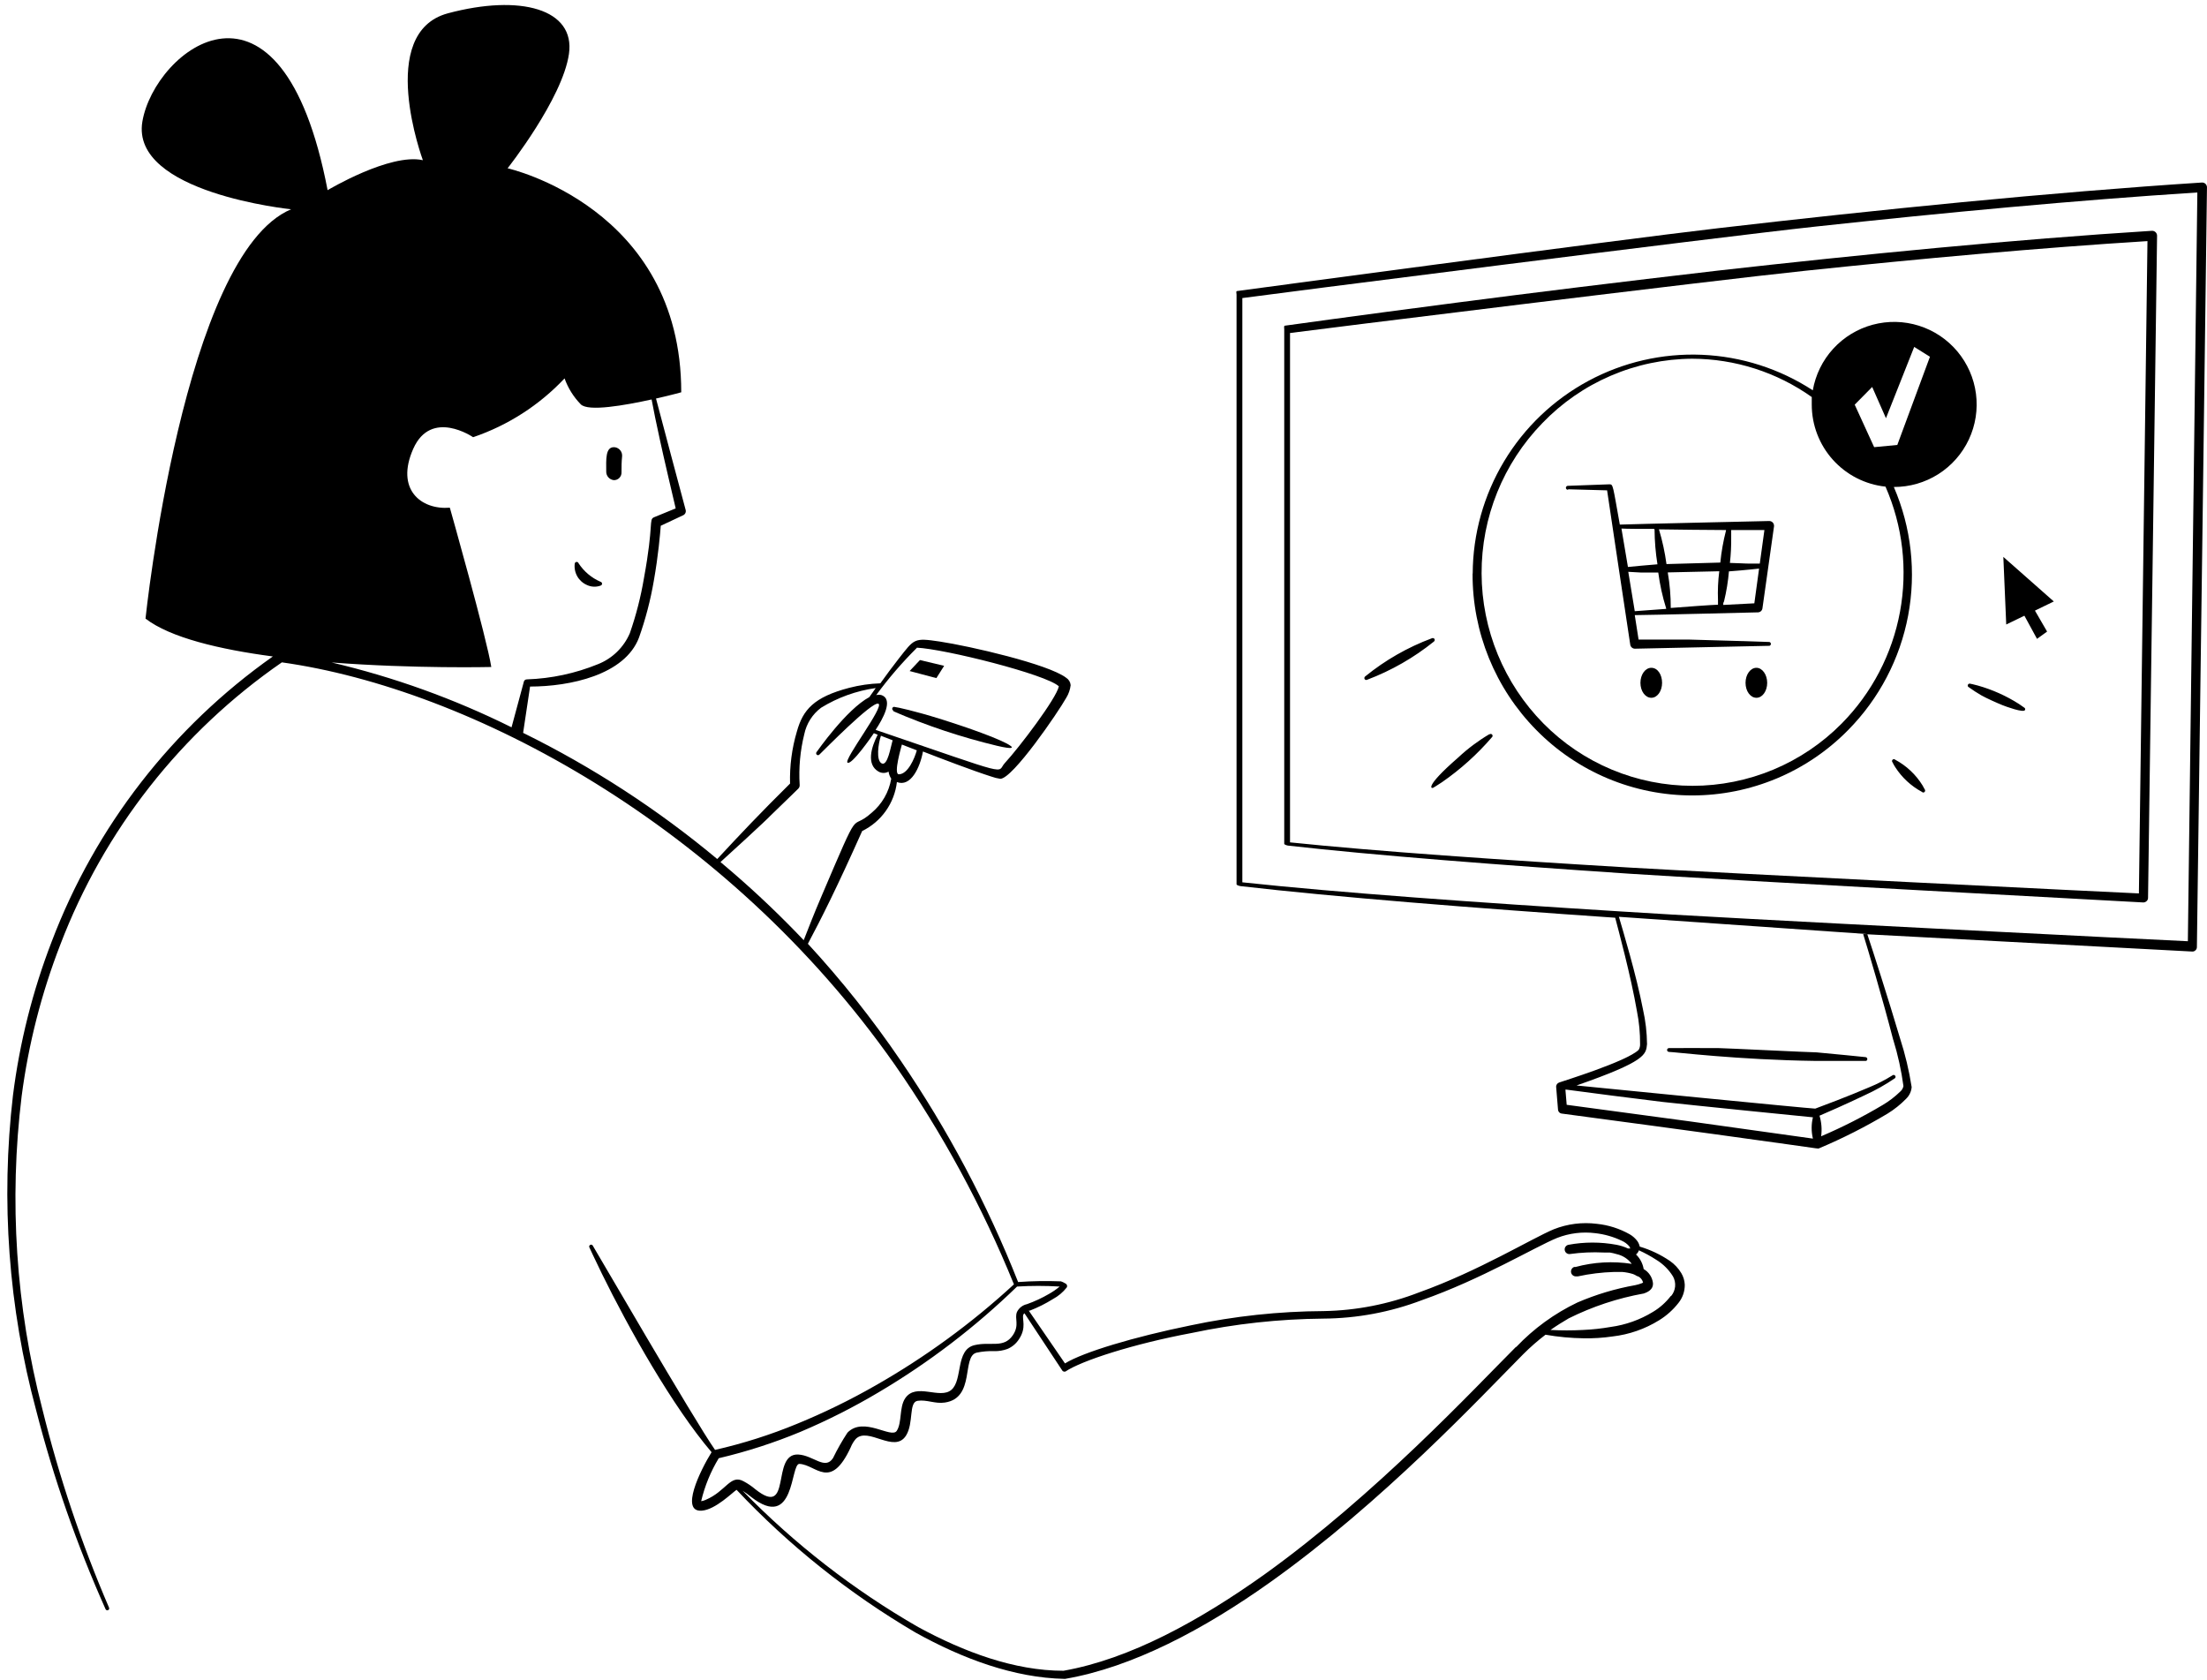 <svg width="293" height="223" viewBox="0 0 293 223" fill="none" xmlns="http://www.w3.org/2000/svg">
<path fill-rule="evenodd" clip-rule="evenodd" d="M77.932 77.667C78.212 77.798 78.515 77.872 78.823 77.885C79.132 77.899 79.44 77.85 79.73 77.744C79.787 77.73 79.837 77.697 79.873 77.651C79.909 77.605 79.929 77.549 79.929 77.49C79.929 77.432 79.909 77.375 79.873 77.329C79.837 77.283 79.787 77.251 79.73 77.237C78.536 76.723 77.52 75.867 76.81 74.778C76.792 74.722 76.755 74.673 76.706 74.641C76.656 74.608 76.597 74.594 76.538 74.599C76.48 74.604 76.424 74.629 76.381 74.67C76.339 74.711 76.311 74.765 76.303 74.824C76.229 75.41 76.348 76.005 76.641 76.518C76.936 77.031 77.389 77.434 77.932 77.667ZM193.578 40.153C179.747 41.951 170.649 43.227 170.649 43.227C170.403 43.227 170.495 43.473 170.495 43.718V112.015C170.495 112.138 170.879 112.245 171.017 112.261C182.405 113.552 199.187 114.843 216.384 115.995C228.064 116.764 284.543 119.807 284.543 119.807C284.702 119.807 284.856 119.746 284.973 119.638C285.035 119.584 285.085 119.518 285.12 119.444C285.154 119.37 285.172 119.289 285.173 119.207C285.265 113.444 286.371 31.286 286.371 31.286C286.371 31.199 286.353 31.114 286.318 31.035C286.284 30.956 286.234 30.884 286.172 30.825C286.108 30.764 286.034 30.716 285.952 30.684C285.87 30.653 285.783 30.638 285.695 30.64C267.545 31.777 246.844 33.806 228.049 35.927C215.201 37.417 203.229 38.893 193.578 40.153ZM285.096 32.008L283.959 118.608C280.977 118.485 228.126 115.872 216.431 115.181C199.356 114.166 182.621 113.014 171.263 111.83V44.21C173.784 43.857 227.419 37.218 239.698 35.942C254.928 34.344 270.773 32.899 285.096 32.008Z" fill="black"/>
<path fill-rule="evenodd" clip-rule="evenodd" d="M195.499 76.161C195.466 83.929 198.511 91.394 203.967 96.923C206.668 99.671 209.888 101.853 213.441 103.343C216.994 104.832 220.808 105.6 224.66 105.6C228.513 105.6 232.327 104.832 235.88 103.343C239.433 101.853 242.653 99.671 245.354 96.923C249.467 92.761 252.243 87.465 253.324 81.715C254.406 75.964 253.744 70.022 251.424 64.65C253.513 64.657 255.56 64.067 257.325 62.95C259.089 61.833 260.498 60.234 261.384 58.343C262.271 56.452 262.598 54.346 262.328 52.275C262.058 50.204 261.201 48.254 259.859 46.653C258.518 45.052 256.746 43.868 254.754 43.241C252.762 42.614 250.632 42.569 248.615 43.111C246.598 43.654 244.778 44.762 243.37 46.304C241.962 47.847 241.024 49.76 240.666 51.817C236.27 48.95 231.181 47.32 225.936 47.1C220.692 46.88 215.485 48.078 210.864 50.569C206.242 53.058 202.378 56.748 199.677 61.249C196.976 65.75 195.538 70.896 195.515 76.145L195.499 76.161ZM248.55 51.372L250.379 55.521L254.129 46.054L256.219 47.361L251.885 59.071L248.812 59.363L246.23 53.723L248.55 51.372ZM224.653 47.622C230.343 47.638 235.888 49.415 240.528 52.709V53.723C240.528 56.425 241.528 59.032 243.336 61.041C245.143 63.05 247.63 64.319 250.318 64.604C252.608 69.824 253.278 75.612 252.243 81.218C251.207 86.824 248.513 91.99 244.508 96.047C241.92 98.668 238.836 100.749 235.437 102.17C232.038 103.59 228.391 104.322 224.706 104.322C221.022 104.322 217.375 103.59 213.976 102.17C210.577 100.749 207.493 98.668 204.905 96.047C199.668 90.74 196.721 83.591 196.695 76.135C196.669 68.679 199.567 61.51 204.766 56.167C207.342 53.486 210.429 51.349 213.845 49.882C217.26 48.414 220.935 47.646 224.653 47.622Z" fill="black"/>
<path fill-rule="evenodd" clip-rule="evenodd" d="M208.209 64.957L213.357 65.096C213.449 65.818 216.431 85.581 216.431 85.581C216.452 85.729 216.526 85.865 216.639 85.963C216.752 86.062 216.896 86.117 217.045 86.119L234.903 85.735C234.96 85.721 235.01 85.688 235.046 85.642C235.082 85.597 235.102 85.54 235.102 85.481C235.102 85.423 235.082 85.367 235.046 85.32C235.01 85.275 234.96 85.242 234.903 85.228C234.903 85.228 225.974 84.936 224.145 84.905H217.537C217.445 84.275 217.26 83.122 217.03 81.662C218.567 81.662 233.382 81.294 233.382 81.294C233.53 81.291 233.672 81.235 233.782 81.136C233.892 81.038 233.963 80.903 233.981 80.756L235.518 69.875C235.527 69.787 235.519 69.698 235.492 69.613C235.466 69.528 235.422 69.45 235.364 69.383C235.305 69.315 235.232 69.261 235.149 69.224C235.067 69.187 234.978 69.168 234.888 69.168C234.888 69.168 216.446 69.583 215.047 69.644C214.11 64.435 214.171 64.296 213.68 64.296L208.147 64.496C208.078 64.496 208.011 64.524 207.962 64.573C207.913 64.622 207.886 64.688 207.886 64.757C207.886 64.827 207.913 64.893 207.962 64.942C208.011 64.991 208.078 65.019 208.147 65.019L208.209 64.957ZM228.08 79.695V80.279C227.588 80.279 223.331 80.587 221.809 80.71C221.813 79.128 221.679 77.55 221.41 75.992L228.249 75.838C228.085 77.117 228.029 78.407 228.08 79.695ZM229.832 71.243V70.367H234.242L233.628 74.824H232.337C231.599 74.824 230.677 74.747 229.663 74.731C229.793 73.573 229.85 72.408 229.832 71.243ZM229.54 75.853C230.615 75.776 231.584 75.684 232.352 75.607L233.535 75.484L232.905 80.095L228.771 80.31C228.771 80.172 228.771 80.018 228.879 79.849C229.205 78.511 229.426 77.149 229.54 75.776V75.853ZM229.14 70.444C228.781 71.836 228.53 73.254 228.387 74.685L221.241 74.885C221.029 73.325 220.695 71.783 220.242 70.275C223.546 70.321 225.836 70.352 229.14 70.367V70.444ZM221.195 80.833L217.03 81.14C216.769 79.603 216.477 77.774 216.169 75.915L217.844 76.007H220.15C220.362 77.617 220.711 79.206 221.195 80.756V80.833ZM219.658 70.305C219.669 71.85 219.797 73.391 220.042 74.916L217.891 75.1L216.123 75.269C216 74.486 215.416 71.058 215.263 70.167C216.031 70.213 217.691 70.213 219.596 70.213L219.658 70.305Z" fill="black"/>
<path fill-rule="evenodd" clip-rule="evenodd" d="M292.795 24.401C292.731 24.342 292.656 24.297 292.574 24.268C292.492 24.239 292.405 24.226 292.319 24.232C272.125 25.538 249.088 27.859 228.172 30.287C213.864 31.947 164.286 38.632 164.286 38.632C164.04 38.632 164.163 38.878 164.163 39.123V117.394C164.163 117.517 164.563 117.624 164.701 117.64C177.195 119.084 195.56 120.544 214.433 121.835C214.832 123.372 216.507 129.519 217.322 134.253C217.608 135.69 217.747 137.152 217.737 138.617C217.749 138.881 217.685 139.142 217.552 139.37C216.016 140.907 207.271 143.597 207.01 143.704C206.88 143.743 206.768 143.825 206.692 143.937C206.617 144.049 206.582 144.184 206.595 144.319L206.841 147.3C206.848 147.438 206.905 147.569 207.001 147.668C207.097 147.767 207.226 147.827 207.363 147.838C243.31 152.633 241.173 152.556 241.496 152.449C244.633 151.127 247.673 149.587 250.594 147.838C251.498 147.282 252.329 146.616 253.068 145.856C253.486 145.447 253.743 144.901 253.791 144.319C253.449 142.13 252.935 139.972 252.254 137.864C250.717 132.685 248.581 126.031 247.905 124.033L291.028 126.323C291.11 126.33 291.193 126.318 291.27 126.289C291.347 126.259 291.417 126.213 291.474 126.154C291.534 126.1 291.582 126.033 291.613 125.959C291.645 125.885 291.661 125.804 291.658 125.723C291.766 119.115 292.995 24.969 292.995 24.969C293.008 24.866 292.997 24.76 292.962 24.662C292.927 24.563 292.87 24.474 292.795 24.401ZM224.422 148.883L207.993 146.67L207.824 144.657H207.963C209.238 144.841 218.797 146.071 220.703 146.286C224.837 146.747 239.683 148.238 240.682 148.33C240.458 149.259 240.458 150.229 240.682 151.158L224.422 148.883ZM251.347 138.033C251.965 140.042 252.418 142.098 252.7 144.181C252.644 144.476 252.487 144.743 252.254 144.934C251.562 145.605 250.793 146.194 249.964 146.686C247.329 148.254 244.593 149.646 241.773 150.85C241.899 149.934 241.825 149.001 241.558 148.115C242.357 147.777 245.108 146.578 247.567 145.395C248.967 144.76 250.309 144.004 251.578 143.136C251.601 143.113 251.62 143.085 251.633 143.055C251.646 143.024 251.653 142.992 251.653 142.959C251.653 142.926 251.646 142.893 251.633 142.863C251.62 142.833 251.601 142.805 251.578 142.782C251.529 142.733 251.462 142.706 251.393 142.706C251.324 142.706 251.258 142.733 251.209 142.782C250.256 143.379 249.253 143.893 248.212 144.319C245.4 145.533 241.742 146.901 240.989 147.177C240.313 147.177 210.76 144.257 209.3 144.104C218.521 140.892 218.521 140 218.659 138.617C218.643 137.066 218.463 135.52 218.121 134.007C217.23 129.396 215.462 123.556 214.924 121.712L247.889 124.002H247.351C247.889 125.708 249.964 132.685 251.347 138.064V138.033ZM290.459 124.955C287.278 124.817 228.249 121.881 215.232 121.005C196.221 119.822 177.595 118.5 164.932 117.133V39.569C167.621 39.185 227.45 31.547 241.112 30.072C258.017 28.243 275.767 26.568 291.719 25.553L290.459 124.955Z" fill="black"/>
<path fill-rule="evenodd" clip-rule="evenodd" d="M241.158 139.708C240.328 139.708 229.155 139.155 228.126 139.14C227.096 139.124 221.594 139.14 221.594 139.14C221.56 139.138 221.525 139.142 221.493 139.154C221.46 139.165 221.43 139.182 221.405 139.205C221.379 139.228 221.358 139.256 221.343 139.287C221.328 139.318 221.319 139.351 221.317 139.386C221.317 139.452 221.343 139.517 221.388 139.565C221.434 139.614 221.497 139.643 221.563 139.647C222.224 139.647 230.707 140.707 241.112 140.846H247.643C247.676 140.85 247.709 140.847 247.741 140.838C247.773 140.828 247.802 140.812 247.827 140.79C247.851 140.768 247.871 140.741 247.885 140.711C247.898 140.681 247.905 140.648 247.905 140.615C247.907 140.581 247.902 140.546 247.891 140.514C247.879 140.481 247.862 140.451 247.839 140.426C247.816 140.4 247.788 140.379 247.758 140.364C247.727 140.349 247.693 140.34 247.659 140.339C247.659 140.339 242.664 139.831 241.158 139.708ZM268.759 81.74L270.434 84.813L271.771 83.845L270.158 81.063L272.663 79.849L265.962 73.932L266.346 82.907L268.759 81.74ZM261.259 90.899C261.244 90.929 261.235 90.962 261.233 90.996C261.231 91.029 261.236 91.063 261.247 91.095C261.259 91.126 261.277 91.156 261.3 91.18C261.323 91.204 261.351 91.224 261.382 91.237C261.917 91.624 262.471 91.983 263.042 92.313C263.688 92.682 265.163 93.343 265.855 93.619C266.27 93.788 268.652 94.664 268.836 94.265C268.851 94.234 268.86 94.202 268.862 94.168C268.865 94.134 268.86 94.1 268.848 94.069C268.837 94.037 268.819 94.008 268.795 93.984C268.772 93.959 268.744 93.94 268.713 93.927L268.052 93.466C266.354 92.381 264.505 91.552 262.566 91.007C261.966 90.838 261.598 90.776 261.598 90.776C261.536 90.749 261.467 90.747 261.404 90.77C261.341 90.793 261.289 90.839 261.259 90.899ZM255.235 104.269C254.349 102.832 253.097 101.654 251.608 100.858C251.585 100.834 251.557 100.816 251.527 100.803C251.497 100.791 251.464 100.784 251.432 100.784C251.399 100.784 251.366 100.791 251.336 100.803C251.306 100.816 251.278 100.834 251.255 100.858C251.232 100.881 251.213 100.908 251.201 100.939C251.188 100.969 251.182 101.001 251.182 101.034C251.182 101.067 251.188 101.1 251.201 101.13C251.213 101.16 251.232 101.188 251.255 101.211C251.358 101.429 251.476 101.64 251.608 101.841C252.493 103.222 253.714 104.354 255.158 105.13C255.18 105.156 255.207 105.177 255.238 105.191C255.268 105.205 255.301 105.212 255.335 105.212C255.369 105.212 255.402 105.205 255.433 105.191C255.463 105.177 255.49 105.156 255.512 105.13C255.556 105.082 255.581 105.019 255.581 104.953C255.581 104.888 255.556 104.825 255.512 104.776L255.235 104.269ZM190.443 84.829C190.405 84.773 190.348 84.733 190.283 84.716C190.218 84.699 190.149 84.706 190.089 84.736C186.888 85.93 183.903 87.637 181.253 89.792C181.197 89.83 181.157 89.887 181.14 89.952C181.123 90.017 181.13 90.086 181.16 90.146C181.196 90.204 181.252 90.247 181.318 90.264C181.384 90.281 181.455 90.272 181.514 90.238C184.707 89.029 187.69 87.323 190.351 85.182C190.406 85.144 190.446 85.088 190.463 85.023C190.48 84.958 190.473 84.889 190.443 84.829ZM197.712 97.477C196.236 98.349 194.86 99.379 193.609 100.55C188.86 104.684 190.089 104.776 190.351 104.531C190.351 104.531 190.781 104.285 191.442 103.839C193.894 102.141 196.12 100.137 198.065 97.876C198.091 97.855 198.111 97.829 198.127 97.8C198.142 97.77 198.151 97.739 198.154 97.706C198.157 97.673 198.153 97.64 198.143 97.609C198.133 97.577 198.117 97.548 198.096 97.523C198.075 97.497 198.049 97.477 198.02 97.461C197.99 97.446 197.959 97.437 197.926 97.434C197.893 97.431 197.86 97.435 197.828 97.445C197.797 97.455 197.768 97.471 197.743 97.492L197.712 97.477ZM221.702 167.402C220.472 166.563 219.118 165.92 217.691 165.496C217.637 165.237 217.533 164.992 217.383 164.774C217.11 164.406 216.765 164.097 216.369 163.867C215.017 163.101 213.52 162.625 211.974 162.469C210.048 162.229 208.092 162.477 206.287 163.191C203.398 164.39 196.313 168.739 188.414 171.567C184.362 173.138 180.065 173.981 175.72 174.056C169.795 174.087 163.889 174.72 158.093 175.947C150.547 177.484 143.8 179.512 141.387 181.003L136.577 173.995H136.715C137.786 173.581 138.816 173.067 139.789 172.458C140.499 172.078 141.121 171.555 141.618 170.921C141.652 170.866 141.67 170.802 141.67 170.737C141.67 170.672 141.652 170.608 141.618 170.552C141.566 170.456 141.477 170.384 141.372 170.353C141.209 170.249 141.033 170.167 140.849 170.107C138.954 170.033 137.056 170.063 135.163 170.199C131.068 159.839 125.831 149.968 119.549 140.769C115.836 135.316 111.727 130.143 107.255 125.293C109.037 121.943 111.05 117.962 114.462 110.324C115.714 109.714 116.792 108.798 117.597 107.662C118.403 106.527 118.91 105.207 119.073 103.824C120.917 104.531 122.146 101.887 122.531 99.766C124.897 100.689 129.17 102.318 131.582 103.086C131.976 103.229 132.382 103.332 132.797 103.393C134.441 103.393 140.481 94.557 141.556 92.636C141.87 92.126 142.07 91.555 142.14 90.96C142.123 90.761 142.061 90.569 141.957 90.398C141.853 90.227 141.71 90.083 141.541 89.977C139.174 88.163 128.724 85.766 124.744 85.167C121.301 84.659 121.409 84.782 119.303 87.457C118.504 88.471 117.628 89.669 116.875 90.715C115.479 90.763 114.093 90.964 112.741 91.314C108.038 92.543 106.594 94.234 105.795 97.108C105.129 99.351 104.823 101.685 104.888 104.023C101.077 107.789 98.249 110.77 95.221 114.043C87.325 107.458 78.673 101.834 69.449 97.292L70.371 91.145C75.657 91.145 82.957 89.608 84.832 84.644C85.703 82.195 86.361 79.676 86.799 77.114C87.399 73.748 87.645 70.813 87.722 69.798L90.703 68.4C90.832 68.34 90.935 68.235 90.994 68.106C91.054 67.976 91.065 67.83 91.026 67.693C91.026 67.693 87.322 53.861 87.091 52.909C89.013 52.478 90.442 52.079 90.442 52.079C90.442 27.49 67.389 22.341 67.389 22.341C67.389 22.341 74.674 13.12 75.534 7.158C76.395 1.195 69.08 -0.803 59.475 1.763C49.87 4.33 56.14 21.266 56.14 21.266C51.76 20.297 43.492 25.246 43.492 25.246C37.344 -6.797 20.516 6.65 18.903 16.133C17.289 25.615 38.651 27.782 38.651 27.782C24.343 33.775 19.318 82.124 19.318 82.124C22.606 84.659 29.153 86.212 36.223 87.149C22.886 96.554 12.664 109.73 6.869 124.986C4.329 131.565 2.601 138.428 1.721 145.425C0.087 159.423 1.131 173.604 4.795 187.212C7.12 196.261 10.204 205.099 14.016 213.63C14.042 213.691 14.092 213.739 14.154 213.763C14.184 213.775 14.217 213.781 14.25 213.781C14.283 213.78 14.316 213.773 14.346 213.76C14.376 213.747 14.404 213.728 14.427 213.704C14.45 213.681 14.468 213.653 14.48 213.622C14.492 213.591 14.498 213.559 14.497 213.526C14.497 213.493 14.49 213.46 14.477 213.43C10.801 204.882 7.836 196.046 5.609 187.012C2.106 173.474 1.179 159.398 2.874 145.518C3.776 138.62 5.504 131.855 8.022 125.37C13.816 110.208 24.066 97.156 37.421 87.933C62.364 91.437 96.389 109.448 118.765 141.307C125.111 150.423 130.425 160.217 134.61 170.506C128.994 175.68 122.807 180.196 116.168 183.969C112.839 185.871 109.389 187.555 105.841 189.01C102.308 190.472 98.658 191.634 94.929 192.483C92.163 188.549 78.808 165.496 78.7 165.373C78.686 165.344 78.665 165.317 78.64 165.296C78.615 165.274 78.586 165.258 78.554 165.247C78.523 165.237 78.489 165.234 78.456 165.237C78.423 165.24 78.391 165.25 78.362 165.266C78.33 165.28 78.302 165.301 78.279 165.328C78.256 165.354 78.239 165.385 78.228 165.418C78.218 165.452 78.215 165.487 78.22 165.522C78.224 165.556 78.236 165.59 78.255 165.619C78.255 165.619 78.869 166.972 79.915 169.108C83.449 176.316 89.258 186.674 94.468 192.79C92.931 195.265 90.257 200.782 93.177 200.551C95.006 200.413 97.296 198.077 97.788 197.785C104.767 205.198 112.767 211.579 121.547 216.734C127.786 220.207 134.625 222.743 141.311 222.881H141.403C150.362 221.344 159.845 216.304 168.635 210.049C183.558 199.429 196.59 185.46 202.215 179.789C203.144 178.858 204.135 177.99 205.181 177.192C206.861 177.486 208.562 177.645 210.268 177.668C211.548 177.69 212.828 177.608 214.094 177.422C216.275 177.169 218.374 176.44 220.242 175.286C221.24 174.675 222.12 173.889 222.839 172.965C223.387 172.281 223.68 171.429 223.669 170.552C223.646 170.01 223.487 169.481 223.208 169.016C222.825 168.377 222.312 167.828 221.702 167.402ZM44.03 87.948C55.033 88.793 65.222 88.548 65.222 88.548C64.669 84.89 59.721 67.401 59.721 67.401C55.863 67.708 52.482 64.942 54.864 59.578C57.246 54.215 62.81 58.042 62.81 58.042C67.434 56.471 71.603 53.79 74.951 50.235C75.412 51.523 76.146 52.697 77.102 53.677C78.086 54.676 82.942 53.815 86.507 53.032C86.753 54.384 87.168 56.397 87.629 58.487C87.967 60.101 89.52 66.725 89.704 67.493L86.815 68.677C86.108 68.999 86.815 69.537 85.493 76.745C85.075 79.232 84.448 81.679 83.618 84.06C83.218 84.993 82.637 85.837 81.909 86.544C81.181 87.251 80.32 87.806 79.377 88.179C76.38 89.401 73.19 90.082 69.956 90.192C69.848 90.188 69.743 90.225 69.663 90.297C69.583 90.369 69.534 90.469 69.526 90.576L67.912 96.555C60.308 92.778 52.294 89.89 44.03 87.948ZM119.334 102.794C118.566 102.794 119.687 99.075 119.734 98.844L121.716 99.613C121.424 100.673 120.533 102.779 119.334 102.794ZM121.685 85.981C125.42 86.15 138.898 89.531 140.573 91.114C140.25 92.728 135.302 99.244 133.411 101.288C132.182 102.594 134.948 103.27 116.245 96.893C117.198 95.448 118.658 92.866 117.029 92.282C116.797 92.218 116.553 92.218 116.322 92.282C117.963 90.044 119.777 87.937 121.747 85.981H121.685ZM118.504 98.276C118.243 99.152 117.843 101.734 117.059 101.349C116.276 100.965 116.598 98.706 116.952 97.676L118.504 98.276ZM97.188 115.749L95.651 114.443C96.543 113.644 101.799 108.834 102.275 108.296C104.304 106.344 105.979 104.7 105.979 104.7C106.045 104.634 106.096 104.554 106.128 104.467C106.16 104.379 106.172 104.285 106.163 104.192C106.023 101.93 106.231 99.66 106.778 97.461C107.069 96.061 107.862 94.815 109.007 93.957C111.219 92.596 113.688 91.707 116.26 91.345L115.415 92.543C112.341 94.203 108.53 99.69 108.407 99.843C108.386 99.868 108.37 99.898 108.36 99.929C108.35 99.96 108.346 99.993 108.349 100.026C108.352 100.059 108.361 100.091 108.377 100.12C108.392 100.15 108.413 100.176 108.438 100.197C108.463 100.218 108.492 100.234 108.524 100.244C108.555 100.254 108.588 100.257 108.621 100.255C108.654 100.252 108.686 100.242 108.715 100.227C108.744 100.212 108.77 100.191 108.791 100.166C109.375 99.613 115.769 93.081 116.614 93.419C117.459 93.757 112.003 100.827 112.51 101.242C113.018 101.657 115.722 97.784 116.014 97.338L116.522 97.538C115.661 99.213 114.985 101.503 116.645 102.44C116.847 102.552 117.074 102.611 117.305 102.611C117.536 102.611 117.764 102.552 117.966 102.44C118.012 102.775 118.133 103.096 118.32 103.378C118.017 105.152 117.091 106.76 115.707 107.912C112.633 110.632 114.539 106.129 109.037 119.038C108.545 120.175 108.1 121.282 107.716 122.235C107.331 123.188 106.916 124.248 106.701 124.817C103.684 121.637 100.509 118.611 97.188 115.749ZM93.669 199.122C93.484 199.209 93.287 199.266 93.085 199.291C93.561 197.28 94.349 195.356 95.421 193.589C99.127 192.718 102.756 191.546 106.271 190.085C109.85 188.573 113.321 186.816 116.66 184.83C123.313 180.893 129.478 176.183 135.025 170.798C136.908 170.684 138.797 170.684 140.68 170.798C140.246 171.164 139.777 171.488 139.282 171.767C138.348 172.313 137.366 172.771 136.347 173.134C136.059 173.196 135.789 173.322 135.557 173.503C135.326 173.684 135.138 173.915 135.01 174.179C134.656 175.086 135.378 175.885 134.472 177.253C133.242 179.051 131.536 178.068 129.385 178.575C126.818 179.174 127.848 183.185 126.311 184.507C124.774 185.828 121.608 183.492 120.164 185.644C119.365 186.858 119.764 188.841 119.057 189.947C118.35 191.054 114.677 187.98 112.51 190.193C111.797 191.277 111.156 192.407 110.589 193.574C109.529 195.203 107.977 193.205 105.979 193.098C102.291 192.913 105.226 201.642 100.277 197.708C99.804 197.306 99.288 196.956 98.741 196.663C96.958 195.664 96.42 197.969 93.669 199.122ZM201.247 178.821C195.653 184.415 182.682 198.384 167.867 209.019C159.245 215.166 149.994 220.253 141.188 221.805C134.671 221.805 127.986 219.316 121.885 215.996C113.322 211.07 105.482 204.982 98.587 197.908C98.978 198.155 99.353 198.427 99.709 198.722C105.595 203.333 104.903 194.281 106.133 194.342C108.376 194.45 110.236 197.954 112.941 192.145C113.099 191.743 113.323 191.369 113.602 191.038C115.246 189.348 118.735 193.036 120.287 190.577C121.332 188.902 120.61 186.151 121.824 185.967C123.038 185.782 124.144 186.397 125.435 186.197C129.523 185.598 127.633 180.05 129.661 179.574C130.424 179.413 131.203 179.346 131.982 179.374C132.584 179.389 133.184 179.29 133.749 179.082C134.383 178.814 134.919 178.358 135.286 177.776C136.316 176.239 135.655 175.101 135.855 174.533C135.885 174.457 135.939 174.392 136.008 174.348L141.034 181.956C141.054 181.988 141.081 182.016 141.112 182.038C141.144 182.059 141.18 182.073 141.218 182.079C141.292 182.109 141.375 182.109 141.449 182.079C143.585 180.634 150.485 178.406 158.216 176.961C163.957 175.745 169.805 175.107 175.674 175.055C180.144 175.027 184.573 174.199 188.752 172.612C196.682 169.83 203.813 165.527 206.718 164.344C208.334 163.711 210.083 163.495 211.805 163.714C213.003 163.85 214.171 164.182 215.262 164.697C215.666 164.868 216.024 165.131 216.307 165.466C216.362 165.551 216.403 165.644 216.43 165.742H216.123C215.633 165.514 215.117 165.349 214.586 165.25C212.493 164.864 210.347 164.864 208.255 165.25C208.174 165.263 208.096 165.29 208.026 165.332C207.956 165.375 207.895 165.43 207.847 165.496C207.798 165.561 207.763 165.636 207.743 165.715C207.724 165.794 207.72 165.877 207.732 165.957C207.744 166.038 207.772 166.116 207.814 166.186C207.856 166.256 207.912 166.316 207.977 166.365C208.043 166.414 208.117 166.449 208.197 166.468C208.276 166.488 208.358 166.492 208.439 166.48C209.92 166.273 211.417 166.206 212.911 166.28H213.71C214.022 166.33 214.33 166.402 214.632 166.495C215.432 166.672 216.141 167.13 216.63 167.786C214.139 167.402 211.595 167.543 209.161 168.201H208.977C208.831 168.257 208.711 168.364 208.639 168.502C208.566 168.64 208.545 168.799 208.581 168.951C208.617 169.102 208.706 169.236 208.832 169.327C208.959 169.418 209.114 169.46 209.269 169.446H209.484C211.056 169.105 212.656 168.909 214.263 168.862H215.385C215.865 168.904 216.339 168.996 216.799 169.139C216.962 169.197 217.116 169.274 217.26 169.369C217.335 169.416 217.419 169.447 217.506 169.461C217.663 169.544 217.801 169.66 217.909 169.8C218.018 169.941 218.095 170.103 218.136 170.276L217.936 170.368C217.662 170.474 217.379 170.556 217.091 170.614C214.45 171.083 211.871 171.857 209.407 172.919C206.365 174.375 203.615 176.375 201.293 178.821H201.247ZM221.809 172.059C221.16 172.903 220.357 173.618 219.443 174.164C217.731 175.211 215.821 175.891 213.833 176.162C212.619 176.374 211.392 176.507 210.16 176.561C208.722 176.638 207.28 176.638 205.842 176.561C206.672 175.977 207.471 175.486 208.255 175.025C211.405 173.454 214.763 172.341 218.228 171.72C219.166 171.413 219.504 170.906 219.443 170.307C219.393 169.927 219.256 169.565 219.043 169.248C218.829 168.93 218.545 168.667 218.213 168.478C218.09 167.741 217.735 167.062 217.199 166.541L217.383 166.357C217.468 166.245 217.535 166.12 217.583 165.988C218.382 166.35 219.152 166.771 219.888 167.248C220.788 167.797 221.546 168.55 222.101 169.446C222.331 169.855 222.43 170.324 222.386 170.791C222.342 171.257 222.157 171.7 221.855 172.059H221.809Z" fill="black"/>
<path fill-rule="evenodd" clip-rule="evenodd" d="M118.55 94.403C123.019 96.337 127.647 97.879 132.382 99.013C136.746 100.043 133.596 98.183 124.698 95.402C121.486 94.403 119.058 93.865 118.827 93.865C118.793 93.848 118.756 93.838 118.718 93.837C118.68 93.835 118.642 93.842 118.607 93.857C118.572 93.872 118.541 93.894 118.515 93.922C118.49 93.95 118.471 93.984 118.459 94.02C118.448 94.056 118.445 94.095 118.45 94.132C118.455 94.17 118.468 94.206 118.488 94.238C118.509 94.27 118.536 94.297 118.568 94.318C118.6 94.338 118.636 94.352 118.673 94.357L118.55 94.403ZM125.343 88.394L122.131 87.626L120.763 89.085L124.313 90.023L125.343 88.394ZM219.228 88.655C218.428 88.655 217.783 89.547 217.783 90.653C217.783 91.76 218.428 92.636 219.228 92.636C220.027 92.636 220.657 91.744 220.657 90.653C220.657 89.562 220.073 88.655 219.228 88.655ZM233.182 88.655C232.383 88.655 231.737 89.547 231.737 90.653C231.737 91.76 232.383 92.636 233.182 92.636C233.981 92.636 234.611 91.744 234.611 90.653C234.611 89.562 233.966 88.655 233.182 88.655ZM81.498 63.743C81.634 63.746 81.769 63.72 81.896 63.668C82.022 63.616 82.136 63.538 82.231 63.44C82.326 63.342 82.4 63.226 82.448 63.098C82.497 62.971 82.518 62.835 82.512 62.698C82.512 61.991 82.512 61.3 82.589 60.593C82.616 60.312 82.537 60.03 82.366 59.805C82.195 59.58 81.945 59.428 81.667 59.379C80.314 59.194 80.483 61.085 80.483 62.606C80.478 62.889 80.58 63.163 80.768 63.373C80.956 63.584 81.216 63.716 81.498 63.743Z" fill="black"/>
</svg>
